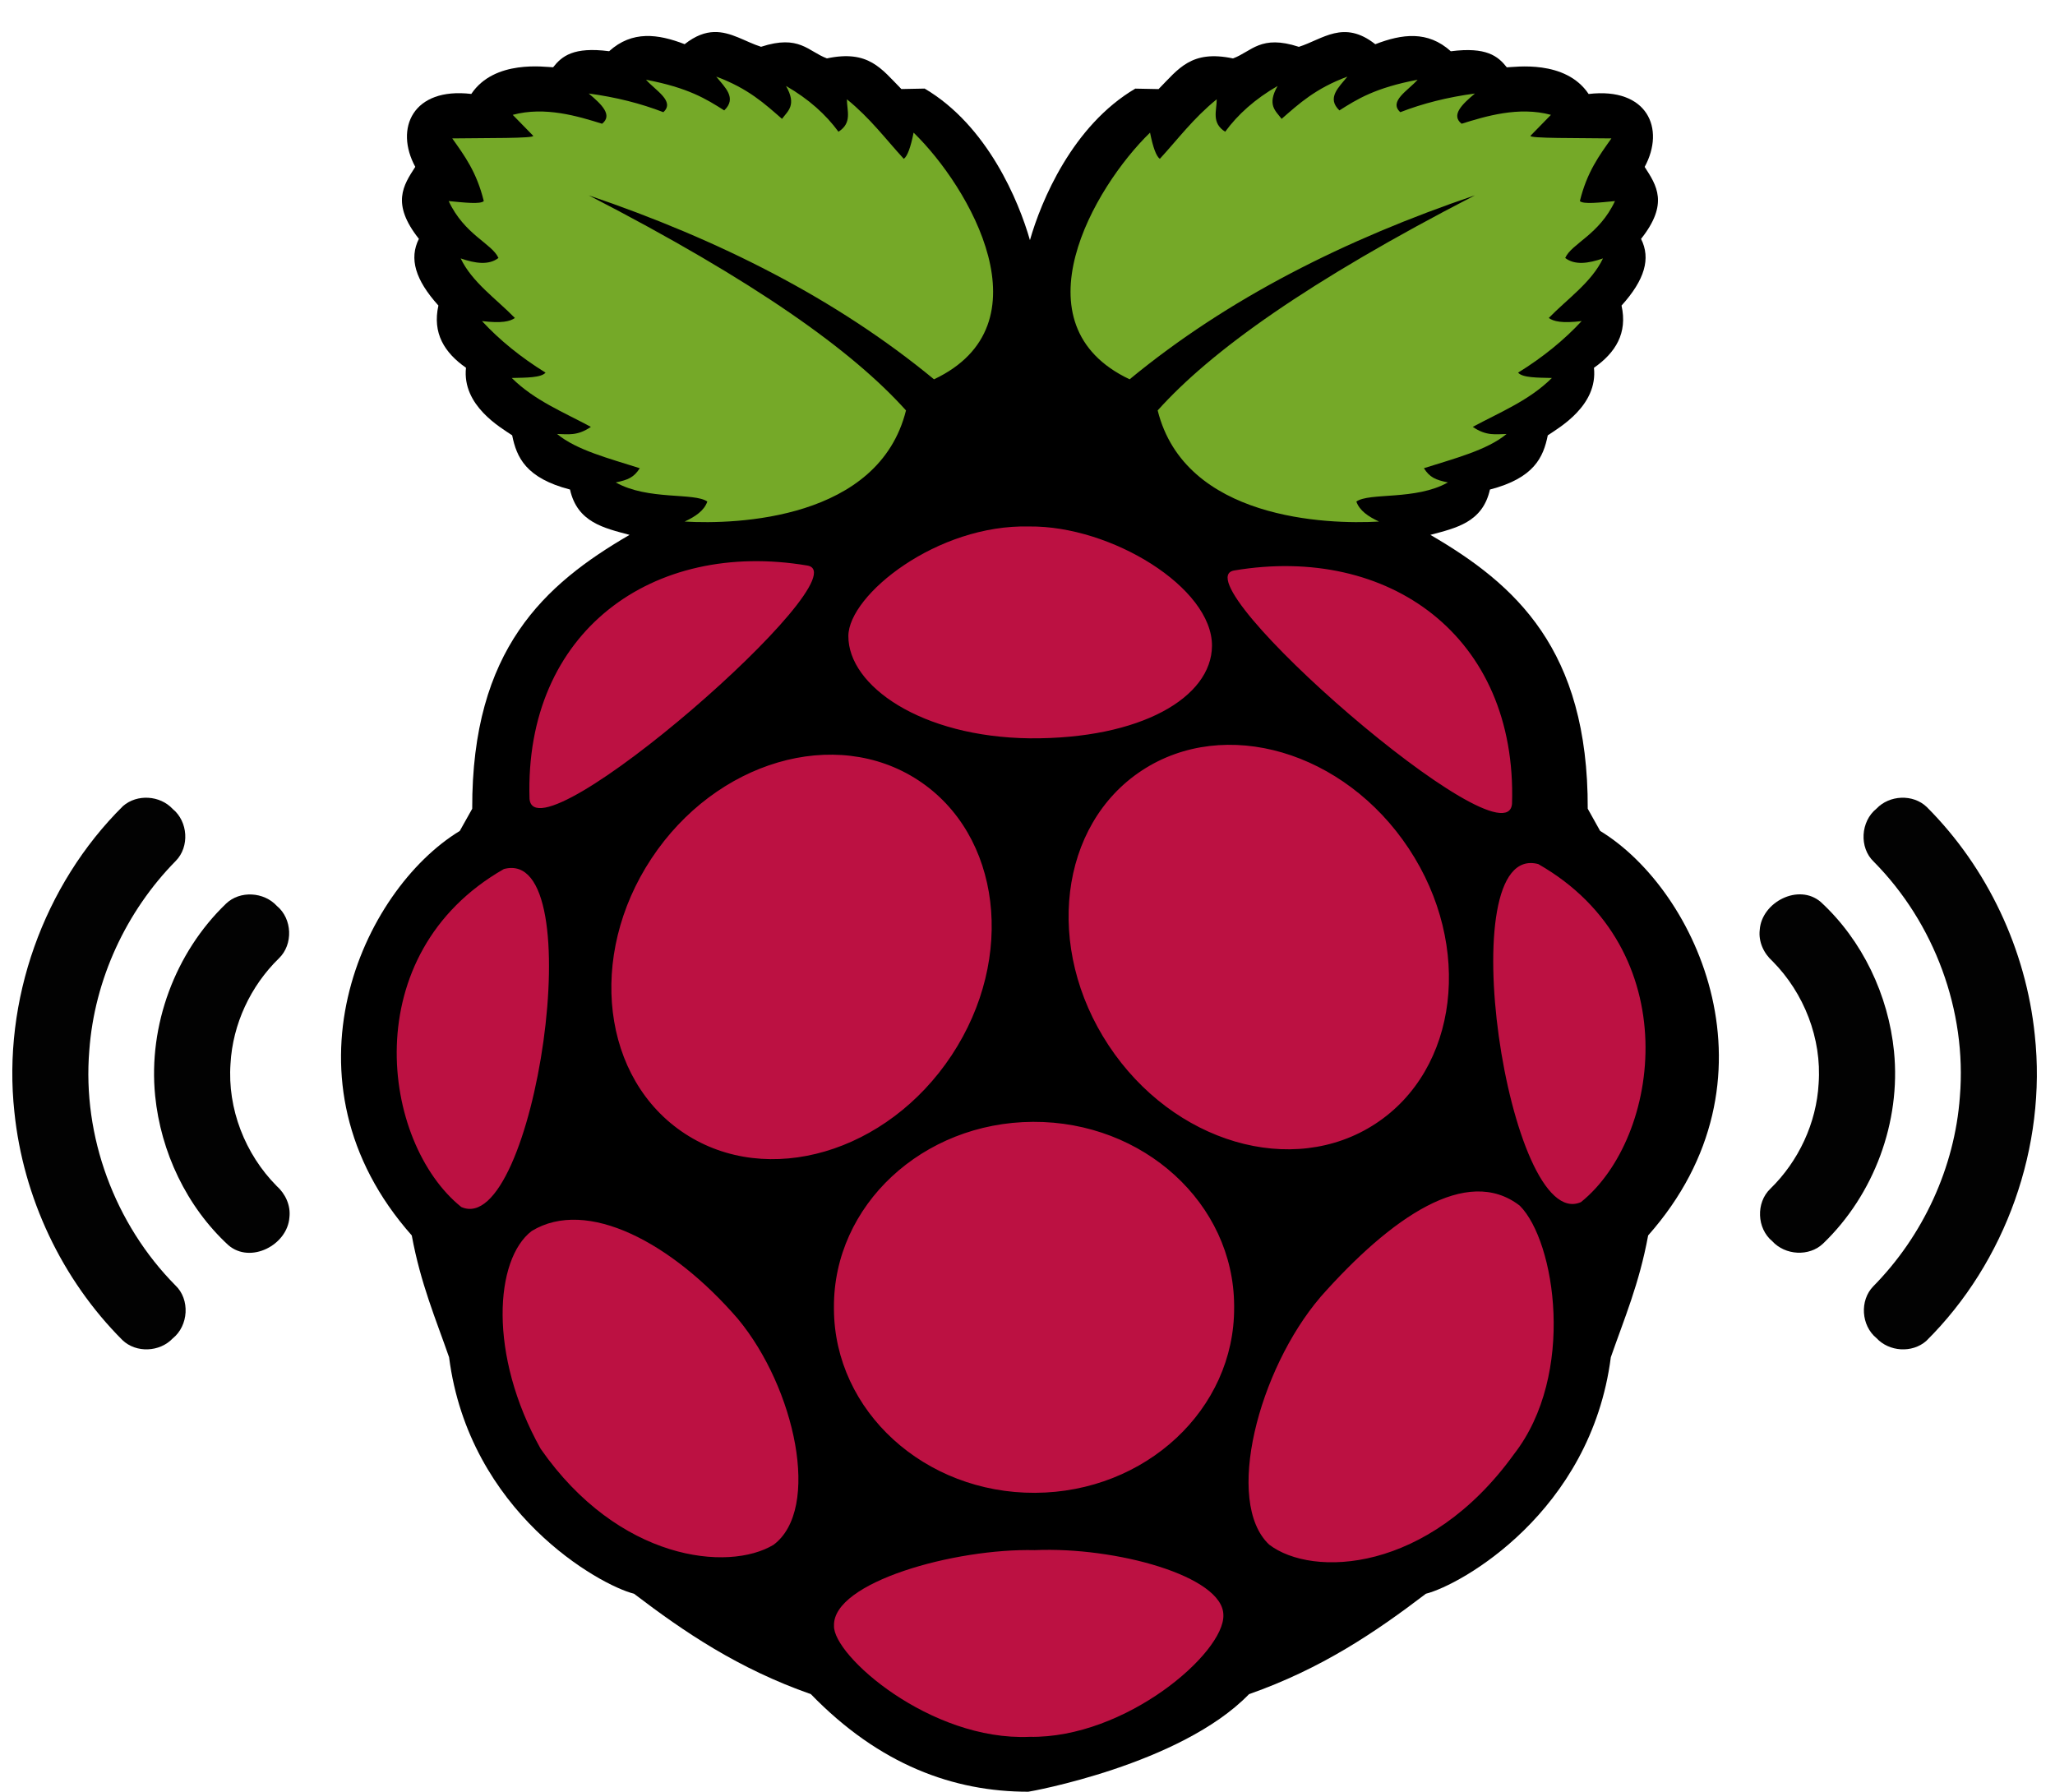 <svg id="Layer_1" data-name="Layer 1" xmlns="http://www.w3.org/2000/svg" viewBox="0 0 2918.64 2545.47"><defs><style>.cls-1{fill:#75a928;}.cls-2{fill:#bc1142;}.cls-3{fill:#020202;}</style></defs><title>Artboard 1</title><path d="M1014.07,45.5c-12.64.39-26.24,5.07-41.69,17.24-37.8-14.57-74.48-19.64-107.26,10-50.63-6.57-67.08,7-79.55,22.81-11.12-.23-83.17-11.43-116.21,37.87-83-9.83-109.28,48.84-79.55,103.55-17,26.25-34.53,52.19,5.13,102.24-14,27.88-5.33,58.12,27.72,94.71-8.72,39.2,8.42,66.84,39.17,88.39C656.08,576,711,607.16,727.41,618.26c6.3,31.25,19.42,60.74,82.16,77,10.35,46.57,48.06,54.61,84.57,64.38C773.46,829.83,670,922.13,670.67,1148.6L653,1180.13c-138.38,84.15-262.88,354.63-68.19,574.47,12.71,68.82,34,118.25,53,173,28.4,220.44,213.76,323.66,262.65,335.87,71.64,54.57,147.94,106.34,251.2,142.62,97.32,100.38,202.77,138.64,308.79,138.58,1.56,0,216.17-38.2,313.51-138.58,103.24-36.28,179.54-88.05,251.19-142.62,48.88-12.21,234.24-115.43,262.64-335.87,19-54.7,40.32-104.13,53-173,194.67-219.86,70.18-490.35-68.19-574.5L2255,1148.56c.7-226.44-102.79-318.74-223.48-388.91,36.51-9.77,74.23-17.81,84.57-64.38,62.74-16.31,75.87-45.79,82.16-77,16.41-11.1,71.33-42.29,65.59-95.91,30.74-21.55,47.89-49.2,39.16-88.39,33.06-36.59,41.75-66.84,27.72-94.71,39.68-50,22.07-76,5.13-102.22,29.72-54.71,3.5-113.38-79.57-103.55-33-49.29-105.07-38.1-116.21-37.87-12.46-15.82-28.91-29.37-79.54-22.81-32.79-29.68-69.45-24.62-107.27-10-44.9-35.44-74.61-7-108.55,3.7-54.37-17.76-66.81,6.57-93.52,16.48-59.29-12.52-77.31,14.75-105.72,43.54l-33.07-.66c-89.43,52.7-133.86,160-149.61,215.19C1447,285.81,1402.67,178.5,1313.25,125.8l-33.06.66c-28.46-28.79-46.47-56.06-105.76-43.54-26.72-9.91-39.1-34.24-93.52-16.48-22.27-7-42.76-21.69-66.88-20.94L695.91,596.21"/><path class="cls-1" d="M836,277.36c237.26,122.32,375.19,221.27,450.75,305.54C1248.09,738,1046.21,745.08,972.39,740.73c15.12-7,27.73-15.47,32.2-28.41-18.52-13.16-84.2-1.39-130.05-27.14,17.62-3.66,25.86-7.21,34.09-20.21-43.31-13.81-90-25.72-117.42-48.61,14.81.18,28.64,3.32,48-10.1-38.8-20.91-80.2-37.48-112.37-69.44,20.06-.49,41.69-.2,48-7.58-35.51-22-65.48-46.46-90.28-73.22,28.07,3.38,39.93.47,46.72-4.42-26.85-27.5-60.82-50.72-77-84.6,20.84,7.19,39.91,9.94,53.66-.62-9.12-20.58-48.2-32.72-70.71-80.81,22,2.13,45.22,4.78,49.88,0-10.19-41.5-27.66-64.83-44.8-89,47-.7,118.11.18,114.9-3.79l-29-29.66c45.88-12.36,92.82,2,126.9,12.62,15.29-12.07-.28-27.34-19-42.93C875,138,910.27,147,942.11,159.32c17-15.35-11-30.72-24.62-46.08,60.23,11.42,85.75,27.49,111.11,43.56,18.4-17.63,1.05-32.63-11.36-48,45.41,16.82,68.8,38.54,93.43,60,8.34-11.27,21.21-19.54,5.68-46.72,32.24,18.58,56.53,40.49,74.49,65,20-12.7,11.89-30.07,12-46.08,33.51,27.26,54.78,56.27,80.81,84.59,5.24-3.82,9.83-16.76,13.89-37.24,79.94,77.55,192.9,272.91,29,350.36-139.46-115-306-198.63-490.59-261.34l0,0m1258.89,0C1857.69,399.69,1719.76,498.61,1644.2,582.9c38.7,155.1,240.57,162.18,314.38,157.83-15.11-7-27.72-15.47-32.19-28.41,18.52-13.16,84.2-1.39,130-27.14-17.61-3.66-25.84-7.21-34.08-20.21,43.32-13.81,90-25.72,117.42-48.61-14.81.18-28.64,3.32-48-10.1,38.8-20.91,80.21-37.48,112.37-69.44-20.06-.49-41.69-.2-48-7.58,35.51-22,65.47-46.46,90.27-73.22-28.08,3.38-39.93.47-46.71-4.42,26.84-27.5,60.82-50.72,77-84.6-20.84,7.19-39.92,9.94-53.66-.62,9.12-20.58,48.21-32.72,70.7-80.81-21.94,2.13-45.21,4.78-49.87,0,10.21-41.51,27.68-64.84,44.82-89-47-.69-118.12.19-114.9-3.78l29-29.68c-45.87-12.34-92.81,2-126.89,12.63-15.29-12.07.27-27.34,18.94-42.92-39,5.2-74.21,14.16-106,26.51-17-15.36,11-30.72,24.62-46.08-60.23,11.42-85.75,27.48-111.11,43.56-18.4-17.64-1.05-32.63,11.36-48-45.41,16.82-68.81,38.54-93.43,60-8.35-11.27-21.21-19.53-5.69-46.72-32.23,18.59-56.52,40.49-74.48,65-20-12.71-11.89-30.08-12-46.09-33.51,27.26-54.78,56.26-80.81,84.59-5.24-3.82-9.83-16.76-13.89-37.25-79.94,77.56-192.9,272.92-29,350.37,139.38-115,305.93-198.64,490.52-261.35h0"/><path class="cls-2" d="M1752.8,1856.71c.83,144.73-125.75,262.68-282.69,263.44s-284.87-116-285.7-260.68v-2.76c-.82-144.73,125.74-262.68,282.7-263.44S1752,1709.21,1752.8,1854v2.76m-448.63-748.62c117.75,77.15,139,252,47.41,390.59s-261.27,188.37-379,111.22-139-252-47.41-390.59,261.27-188.37,379-111.22m317.82-14c-117.74,77.15-139,252-47.41,390.6s261.27,188.37,379,111.21,139-252,47.41-390.6S1739.76,1017,1622,1094.12m-906.36,140.1c127.13-34.08,42.92,526-60.52,480-113.79-91.52-150.44-359.55,60.52-480m1469.24-7c-127.15-34.07-42.93,526,60.52,480.05,113.79-91.53,150.44-359.59-60.52-480m-432-417.06c219.4-37,402,93.31,394.6,331.22-7.21,91.22-475.43-317.64-394.6-331.22m-606.21-7c-219.42-37.05-402,93.33-394.61,331.23,7.22,91.21,475.45-317.65,394.61-331.23m315.17-55.48c-130.95-3.41-256.63,97.18-256.94,155.53-.36,70.9,103.54,143.49,257.83,145.33,157.55,1.13,258.1-58.1,258.6-131.27.58-82.9-143.3-170.88-259.49-169.6h0m8,1453.83c114.17-5,267.37,36.77,267.68,92.17,1.89,53.79-138.94,175.32-275.25,173-141.16,6.09-279.58-115.64-277.77-157.83-2.11-61.85,171.88-110.15,285.34-107.32m-421.7-328.29c81.28,97.93,118.34,270,50.51,320.69-64.18,38.72-220,22.78-330.8-136.36-74.71-133.53-65.08-269.41-12.63-309.33,78.44-47.78,199.64,16.76,292.93,125h0m827.14-31c-88,103-136.92,290.9-72.77,351.42,61.35,47,226,40.44,347.67-128.35,88.32-113.36,58.73-302.68,8.27-353-74.94-58-182.54,16.23-283.17,129.85v0"/><path class="cls-3" d="M20.45,1579.46c-17.21-158.27,41.13-322.62,154.22-434.62,20-17.5,52.68-15.32,70.65,4.12,21.7,17.74,24.14,53.49,4.46,73.58-70.69,71.72-115.59,168.66-122.93,269.19-10.13,122.07,36.19,246.8,122.2,333.73,21.19,20,18.78,57.38-3.76,75.42-18.36,19.44-51.93,21.06-71.37,2.4-86.2-86.15-141-202.65-153.47-323.82Z"/><path class="cls-3" d="M220.34,1556.07c-9.92-99.89,28.33-203.14,100.66-272.64,19.81-19,53.9-16.83,72.23,3.22,22,18.2,23.45,54.68,2.86,74.46-40.22,39.18-65.63,93.44-68.7,149.63C322.85,1574.51,348,1639,392.85,1684.3c12.51,11.14,20.2,27.68,18.2,44.61-2.76,39.3-55.23,66.59-86.72,39.51-59.31-54.67-96-132.33-104-212.35Z"/><path class="cls-3" d="M2889.92,1469.89c17.22,158.27-41.12,322.62-154.22,434.63-20,17.5-52.68,15.32-70.65-4.13-21.7-17.73-24.13-53.48-4.46-73.58,70.7-71.71,115.59-168.66,122.94-269.18,10.12-122.08-36.2-246.81-122.21-333.73-21.19-20.05-18.77-57.38,3.77-75.43,18.35-19.44,51.92-21.06,71.36-2.39,86.2,86.15,141,202.65,153.47,323.81Z"/><path class="cls-3" d="M2690,1493.42c9.92,99.89-28.32,203.14-100.66,272.64-19.81,19-53.9,16.83-72.23-3.22-22-18.2-23.44-54.68-2.85-74.46,40.21-39.18,65.63-93.44,68.69-149.63,4.54-63.76-20.64-128.28-65.45-173.56-12.51-11.14-20.2-27.67-18.21-44.61,2.76-39.3,55.23-66.59,86.73-39.51,59.3,54.67,96,132.33,104,212.35Z"/></svg>